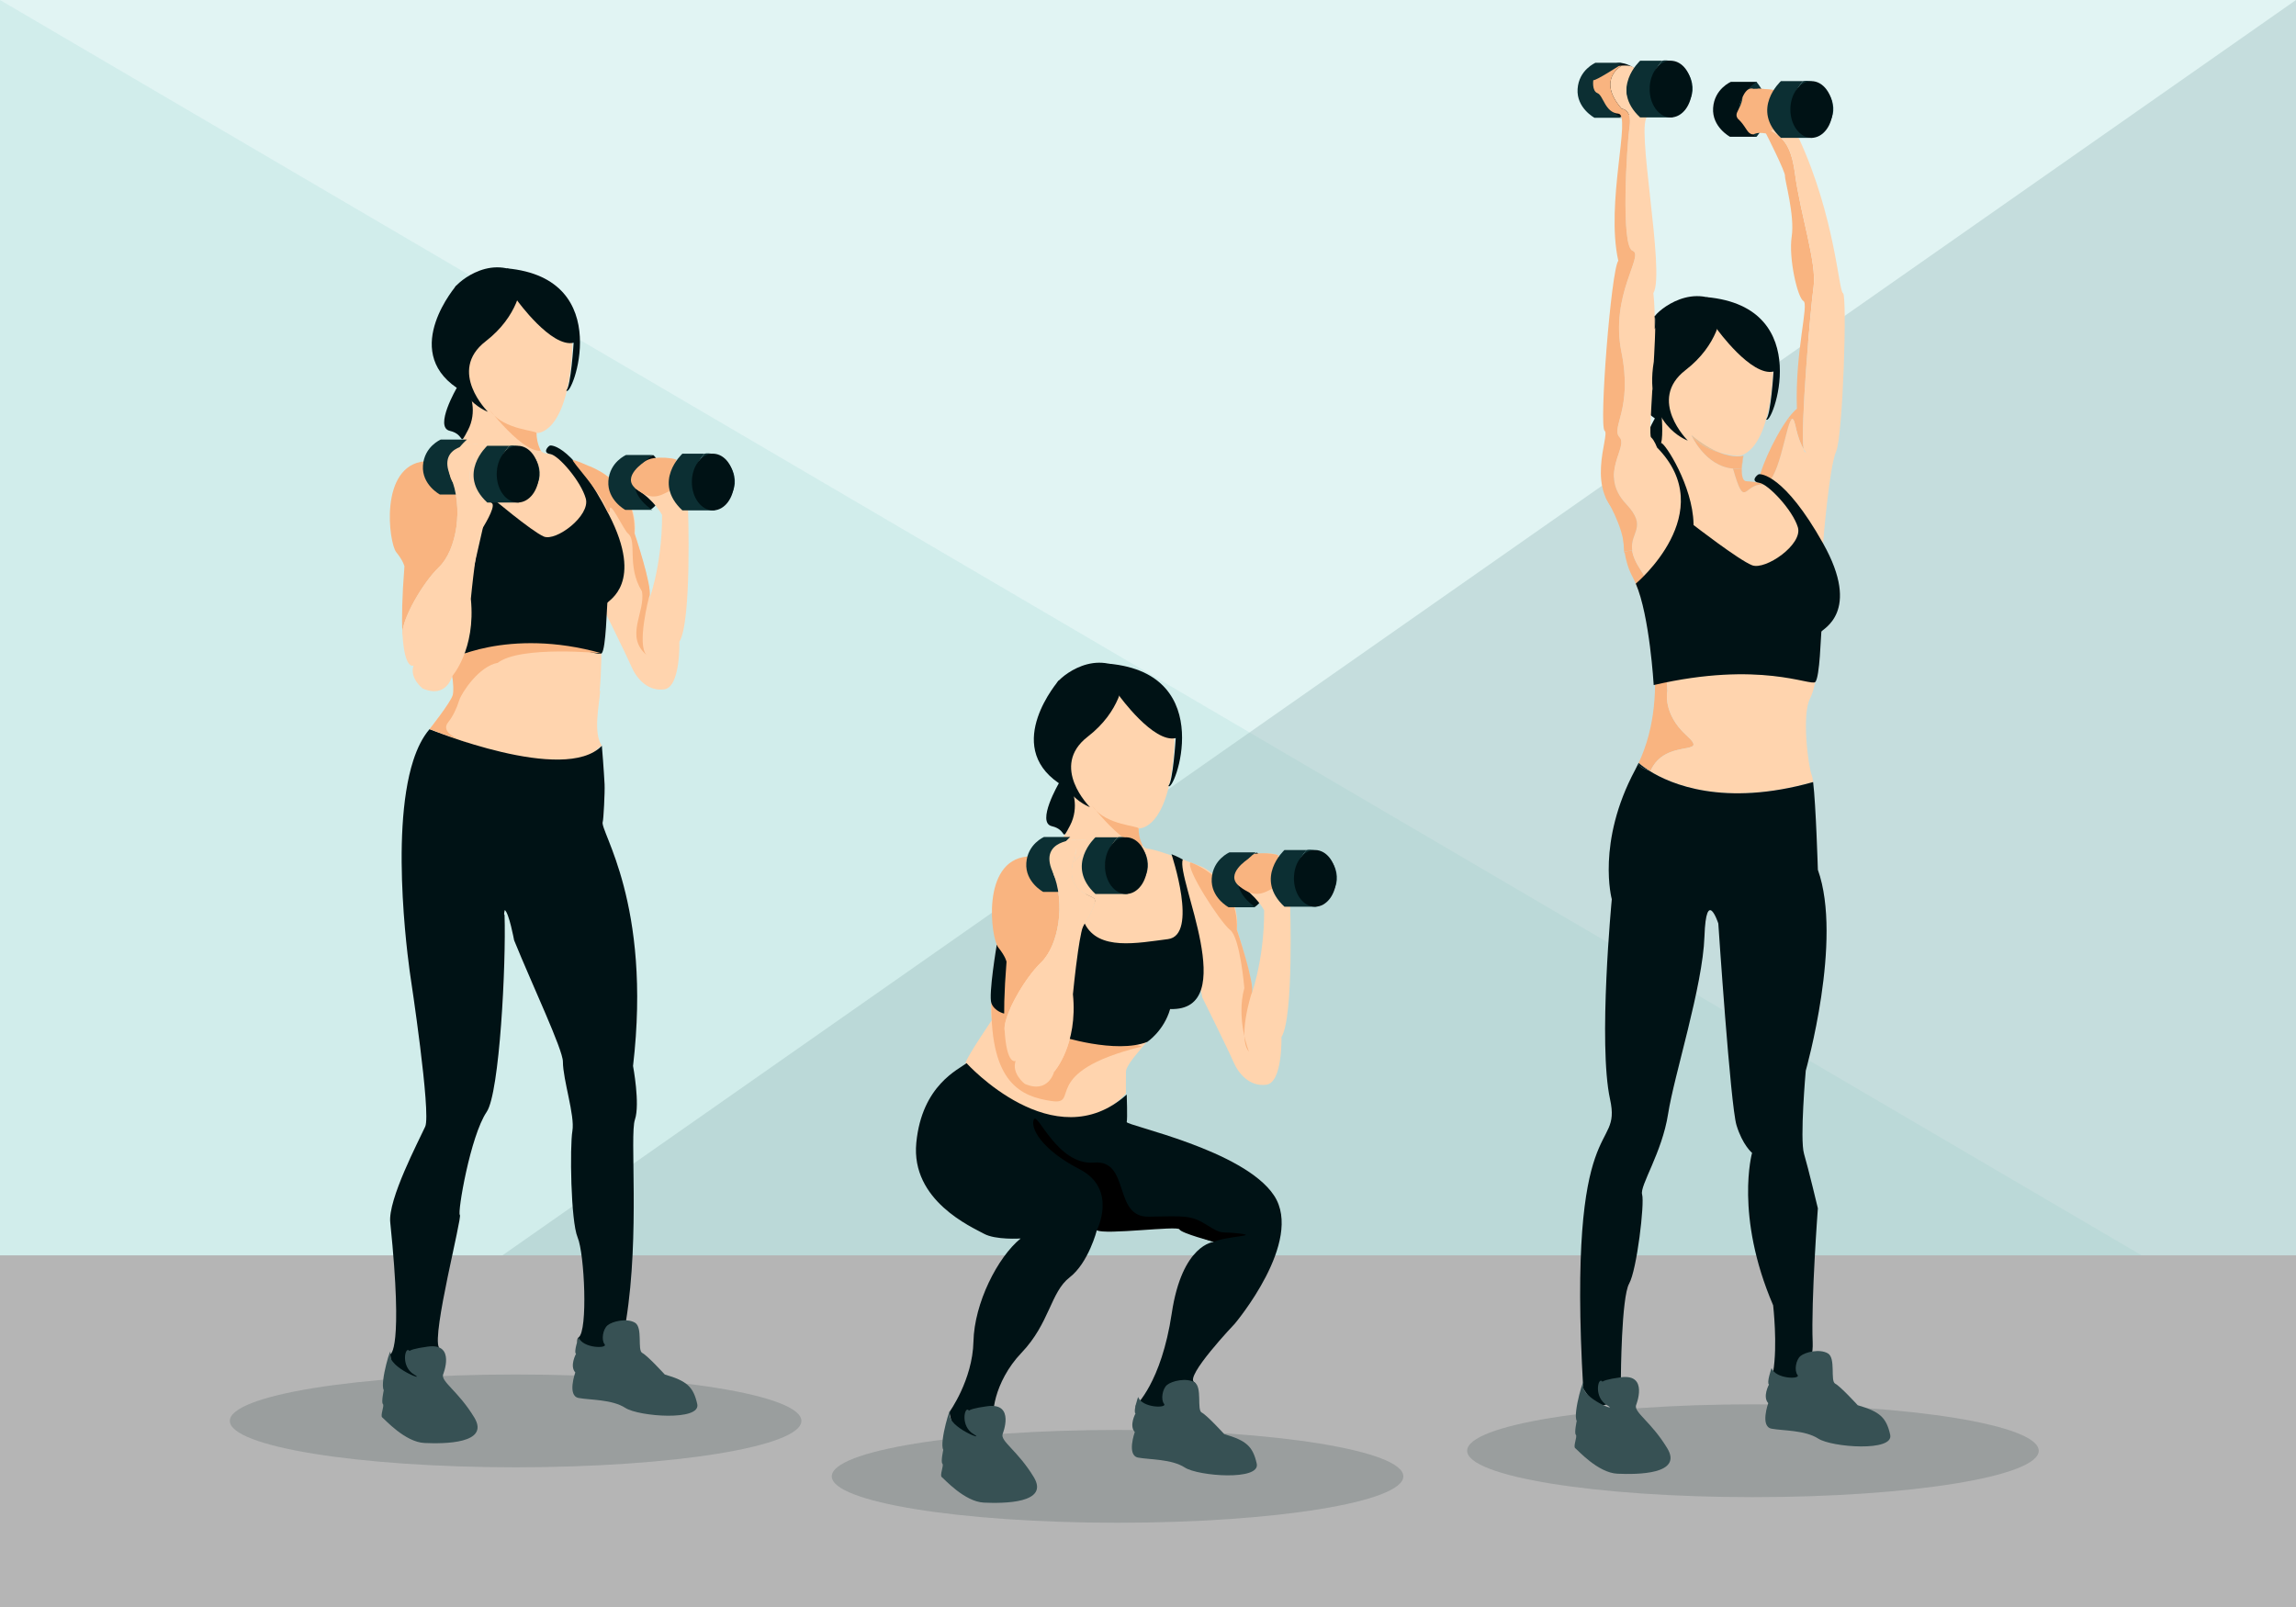 <?xml version="1.0" encoding="utf-8"?>
<!-- Generator: Adobe Illustrator 16.0.0, SVG Export Plug-In . SVG Version: 6.00 Build 0)  -->
<!DOCTYPE svg PUBLIC "-//W3C//DTD SVG 1.1//EN" "http://www.w3.org/Graphics/SVG/1.1/DTD/svg11.dtd">
<svg version="1.1" id="Objects" xmlns="http://www.w3.org/2000/svg" xmlns:xlink="http://www.w3.org/1999/xlink" x="0px" y="0px"
	 width="1400px" height="980px" viewBox="0 0 1400 980" enable-background="new 0 0 1400 980" xml:space="preserve">
<g>
	<rect fill="#E1F4F3" width="1400" height="980"/>
	<polygon opacity="0.2" fill="#92D3D0" points="0,0 1400,820.719 0,827.365 	"/>
	<polygon opacity="0.4" fill="#9BBCBB" points="1400,0 0,980 1400,980 	"/>
	<rect y="765.555" fill="#B5B5B5" width="1400" height="214.445"/>
</g>
<g>
	<path fill="#001215" d="M985.444,38.527h-12.847c0,0-17.883,16.25,0,32.748h18.389c0,0,12.847-6.172,12.091-17.585
		C1002.321,42.278,991.237,37.276,985.444,38.527z"/>
	<path fill="#001215" d="M1009.072,192.419c0,0-34.356,39.3,0,62.741c0,0-13.985,24.014-4.243,26.217
		c9.74,2.218,5.307,10.469,11.055-0.444c5.752-10.929,1.854-22.967-1.282-25.059L1009.072,192.419z"/>
	<ellipse fill="#9A9E9E" cx="1068.865" cy="884.711" rx="174.262" ry="28.301"/>
	<path fill="#001215" d="M1071.387,49.925h-15.982c0,0-10.031,4.225-10.823,15.882c-0.793,11.658,10.295,17.609,10.295,17.609
		h16.511C1071.387,83.416,1046.938,68.968,1071.387,49.925z"/>
	<path fill="#0C2F33" d="M1071.02,83.416c0,0,14.756-15.438,0-33.491C1071.02,49.925,1046.571,67.442,1071.02,83.416z"/>
	<path fill="#0C2F33" d="M988.757,71.829h-16.512c0,0-11.087-5.949-10.294-17.608c0.791-11.657,10.822-15.881,10.822-15.881h15.983
		C988.757,38.34,964.685,58.858,988.757,71.829"/>
	<path fill="#FFCC99" d="M1010.336,272.845c0,0,4.943,14.976,4.414,28.967c-0.528,13.991,4.488,11.089,8.448,11.352
		C1027.158,313.428,1022.29,274.502,1010.336,272.845z"/>
	<g>
		<g id="XMLID_1_">
			<g>
				<path fill="#F9B480" d="M1090.138,255.421c1.933-2.629,3.817-4.784,5.528-6.146c-1.188-35.64,7.523-63.756,3.96-65.736
					c-3.564-1.98-9.108-26.136-7.128-39.204c1.979-13.068-4.356-34.721-4.087-37.097c0.253-2.376-11.088-24.917-11.627-25.867
					c-7.477-1.204-6.668,1.441-9.234,0.269s-3.295-5.084-7.889-9.25c-2.692-3.675,2.123-5.607,2.899-13.163
					c2.93-6.875,6.573-5.053,6.573-5.053c1.948-0.127,3.929-0.08,5.813,0.047c0,0-9.251,11.041-1.584,20.021
					c7.65,8.981,17.678,5.544,21.114,31.411c3.438,25.882,13.464,54.648,11.357,69.442c-1.964,13.638-8.189,86.819-6.02,98.857
					c-1.425-2.281-3.357-6.589-5.068-14.398c-0.855-3.865-1.679-4.705-2.55-3.612L1090.138,255.421z"/>
				<path fill="#F9B480" d="M990.552,336.411l4.673-0.839c0.411,3.121,1.806,6.875,5.005,11.722
					c14.652,22.176,16.442,74.036,16.442,74.036s-3.168,13.654,11.674,27.134c14.842,13.464-12.878,0.998-21.97,21.78
					c0,0-0.317-0.095-0.808-0.269c-4.293-2.708-6.399-4.72-6.399-4.72c20.592-43.719,4.371-98.446-3.691-113.415
					C992.816,346.913,991.344,341.496,990.552,336.411z"/>
				<path fill="#FFD4AE" d="M1007.563,236.778c-0.935,16.204-1.79,29.019-0.808,29.921c2.186,1.98,3.58,6.146,3.58,6.146
					l2.565-2.708c1.315-4.752,0.27-17.424,0.27-17.424C1010.716,246.915,1008.879,241.625,1007.563,236.778z M1119.553,275.396
					c-4.214,9.504-7.92,55.963-7.92,55.963c12.149,27.466,0,50.688-1.046,53.856c-1.062,3.168-1.584,30.634-6.874,40.677
					c-5.275,10.042-1.046,42.213,1.061,46.965c0.27,0.618,0.539,2.043,0.792,4.071c-54.632,15.396-87.151,1.156-99.997-6.954
					c0.49,0.174,0.808,0.269,0.808,0.269c9.092-20.782,36.812-8.316,21.97-21.78c-14.842-13.48-11.674-27.134-11.674-27.134
					s-1.79-51.86-16.442-74.036c-3.199-4.847-4.594-8.601-5.005-11.722c-1.489-11.151,9.71-13.987-3.707-28.227
					c-17.154-18.216,1.584-34.579-3.96-40.661c-5.544-6.067,8.189-16.885,1.125-52.003c-7.064-35.101,14.192-59.13,6.795-61.76
					c-7.397-2.645-3.437-65.213-1.853-75.778c1.584-10.549-4.784-10.819-4.784-10.819c-15.634-17.947,0-26.278,0-26.278
					c11.057-0.745,7.619,4.499,7.619,4.499c-12.862,16.426,4.958,21.59,6.637,22.762c1.695,1.204,1.727,3.77,1.727,3.77
					c-8.078,2.107,10.851,95.436,3.326,107.712c0.713,6.035,0.919,13.67,0.855,21.938c8.823-15.634,28.449-16.125,28.449-16.125
					s46.997-5.291,43.56,44.875c-3.438,50.165-21.685,48.581-21.685,48.581s-5.195-0.412-11.326-2.233
					c-4.609-1.869-10.2-5.069-16.616-10.438c0,0,8.158,18.833,25.36,20.37l-0.016,0.111c7.381,25.534,6.336,9.076,18.216,9.599
					c9.504,0.412,13.765-35.102,17.25-39.521c0.871-1.093,1.694-0.253,2.55,3.612c1.711,7.809,3.644,12.118,5.068,14.398
					c0.19,1.014,0.428,1.6,0.729,1.679c0.332,0.095,0.586,0.19,0.792,0.269c0.681,0.649,0.823,0.38,0,0
					c-0.364-0.333-0.903-0.95-1.521-1.948c-2.17-12.039,4.056-85.219,6.02-98.857c2.106-14.794-7.92-43.56-11.357-69.442
					c-3.437-25.867-13.464-22.43-21.114-31.411c-7.667-8.981,1.584-20.021,1.584-20.021c6.035,0.428,11.088,1.806,11.088,1.806
					c-14.003,25.075,10.818,28.243,10.818,28.243c22.177,48.043,24.283,93.456,26.929,94.501
					C1126.427,179.833,1123.782,265.892,1119.553,275.396z"/>
				<path fill="#001215" d="M1058.838,686.174c-3.69-12.133-11.088-123.013-11.088-123.013s-7.397-22.715-8.443,7.92
					c-1.061,30.618-18.484,84.475-22.176,108.234c-3.706,23.76-17.424,43.829-15.84,49.12c1.584,5.274-3.168,45.936-7.92,54.379
					c-4.752,8.442-5.021,57.103-5.021,57.103c-8.11,33.851-22.968,6.796-22.968,6.796c-10.026-173.194,23.76-142.561,16.362-176.362
					c-7.381-33.787,1.062-121.969,1.062-121.969s-9.504-34.578,14.256-78.931c0.745-1.378,1.441-2.788,2.107-4.197
					c-0.903,1.996,4.34,4.023,6.399,4.72c12.846,8.11,45.365,22.35,99.997,6.954c1.695,13.512,2.899,53.492,2.899,53.492
					c15.317,42.768-7.382,122.49-7.382,122.49s-3.706,41.723-1.062,50.704c2.646,8.965,8.443,33.264,8.443,33.264
					s-4.214,55.963-3.168,81.83c1.061,25.882-26.929,34.325-24.108,17.962c2.819-16.378,0-40.661,0-40.661
					c-23.57-54.917-12.847-92.934-12.847-92.934S1062.528,698.323,1058.838,686.174z"/>
				<path fill="#EABC8F" d="M1063.099,277.882l-1.062,7.809C1062.101,282.286,1062.671,278.865,1063.099,277.882z"/>
				<path fill="#F9B480" d="M974.094,56.819c-3.563-1.394-2.566-7.92-2.566-7.92c1.584,0.396,15.635-8.712,15.635-8.712
					c0.586-0.063,1.156-0.111,1.679-0.143c0,0-15.634,8.332,0,26.278c0,0,6.368,0.27,4.784,10.819
					c-1.584,10.565-5.545,73.133,1.853,75.778c7.397,2.63-13.859,26.659-6.795,61.76c7.064,35.118-6.669,45.936-1.125,52.003
					c5.544,6.083-13.194,22.445,3.96,40.661c13.417,14.24,2.218,17.076,3.707,28.227l-4.673,0.839
					c-1.695-10.85-0.222-20.212-0.222-20.212c-25.345-15.84-8.316-51.084-11.88-53.46c-3.564-2.376,3.96-98.208,8.315-103.72
					c-7.92-35.276,8.11-89.132,0-89.718C978.655,68.699,977.658,58.213,974.094,56.819z"/>
				<path fill="#EABC8F" d="M1031.387,265.385c6.416,5.37,12.007,8.569,16.616,10.438
					C1042.031,274.018,1035.173,270.865,1031.387,265.385z"/>
				<path fill="#F9B480" d="M1062.037,285.691c-0.079,3.849,0.476,7.635,2.646,7.746c4.056,0.19,8.016,0.982,8.016,0.982
					c-1.299-4.229,8.537-26.833,17.439-38.998l2.06,0.522c-3.485,4.419-7.746,39.933-17.25,39.521
					c-11.88-0.523-10.835,15.935-18.216-9.599l0.016-0.111C1058.426,285.913,1060.185,285.897,1062.037,285.691z"/>
				<path fill="#F9B480" d="M1056.747,285.755c-17.202-1.537-25.36-20.37-25.36-20.37c3.786,5.48,10.645,8.633,16.616,10.438
					c9.646,3.913,15.096,2.059,15.096,2.059c-0.428,0.982-0.998,4.404-1.062,7.809
					C1060.185,285.897,1058.426,285.913,1056.747,285.755z"/>
				<path fill="#001215" d="M999.169,465.254c0,0,2.106,2.012,6.399,4.72C1003.509,469.277,998.266,467.25,999.169,465.254z"/>
			</g>
		</g>
		<path fill="none" d="M963.505,766.847c0,0,14.276,10.485,33.618,3.264"/>
		<path fill="none" d="M1070.598,764.406c0,0,29.331-1.176,36.506-7.089"/>
	</g>
	<path fill="#001215" d="M997.436,355.917c0,0,52.046-43.4,12.9-83.072c0,0,0.19-2.736,2.565-2.708
		c2.377,0.027,19.271,26.263,19.734,49.23c0.463,22.969,0,0.792,0,0.792s27.588,21.384,35.706,24.552
		c8.117,3.168,31.087-12.672,27.918-23.165c-3.168-10.494-18.055-26.335-23.562-27.128c-5.507-0.79-1.57-4.63-0.397-5.146
		c1.175-0.519,15.699,0.022,39.333,42.087c23.632,42.063-0.753,52.311-1.048,53.855c-0.293,1.546-0.905,28.072-3.754,30.712
		c-2.852,2.64-33.54-13.2-98.483,1.848C1008.349,417.773,1005.925,375.636,997.436,355.917z"/>
	<path fill="#001215" d="M1050.084,185.181c0,0,0.41,7.437-3.775,17.228c-3.066,7.171-8.597,15.605-18.558,23.306
		c-23.561,18.215,1.387,42.965,1.387,42.965s-27.193-9.498-20.725-48.11c0,0,1.591-26.543,0.563-27.331
		C1007.951,192.449,1028.856,171.576,1050.084,185.181z"/>
	<path fill="#001215" d="M1046.976,200.766c0,0,20.871,28.973,34.451,25.807c0,0-1.695,27.013-4.486,29.082
		c3.017,5.767,31.129-68.36-36.386-74.462"/>
	<path fill="#375154" d="M997.59,856.951c0,0,7.92-19.336-9.24-17.035c-17.159,2.303-9.24,4.414-11.615,2.303
		c-2.376-2.111-5.015,9.929,3.168,14.732c8.184,4.806-15.841-4.173-14.521-12.356c1.321-8.184-6.598,17.426-3.96,21.913
		c0,0-1.613,7.392-0.542,8.448c1.072,1.056-1.805,7.129-0.366,8.184s13.846,15.048,25.726,15.576
		c11.881,0.527,40.126,0.528,30.359-15.576C1006.83,867.036,996.271,861.387,997.59,856.951z"/>
	<path fill="#375154" d="M1080.222,834.3c0,0-3.167,8.978-1.584,10.031c0,0-4.056,7.393-0.444,11.352c0,0-5.1,14.257,2.028,15.577
		c7.128,1.319,20.329,0.792,28.513,6.071c8.183,5.279,46.199,8.185,43.822-2.375c-2.376-10.562-6.335-14.098-19.8-18.005
		c0,0-10.559-11.563-13.728-13.148c-3.168-1.584,0.535-15.574-4.484-18.479c-5.019-2.905-13.731-0.793-16.637,1.583
		c-2.902,2.378-3.958,8.976-1.847,11.616C1098.173,841.165,1082.863,841.161,1080.222,834.3z"/>
	<path fill="#F9B480" d="M979.074,303.452c0,0,11.053,17.916,11.2,30.965c0.148,13.05,1.732-21.169,1.732-21.169L979.074,303.452z"
		/>
	<path fill="#F9B480" d="M1084.018,77.127c0,0-6.581,4.343-7.232,4.244c-0.652-0.098-18.717-19.464-4.555-27.268
		c0,0,12.786,0.31,13.886,2.234C1087.217,58.264,1081.368,76.878,1084.018,77.127z"/>
	<g id="XMLID_4_">
		<g>
			<path fill="#0C2F33" d="M1032.03,53.049c0.792,12.056-12.672,18.568-12.672,18.568c-25.509-13.09-5.809-34.584-5.809-34.584
				C1019.622,35.713,1031.238,40.993,1032.03,53.049z"/>
			<path fill="#0C2F33" d="M1019.358,71.617h-19.272c-18.744-17.424,0-34.584,0-34.584h13.464
				C1013.55,37.033,993.85,58.527,1019.358,71.617z"/>
		</g>
	</g>
	<ellipse fill="#001215" cx="1018.756" cy="54.321" rx="12.886" ry="17.292"/>
	<g id="XMLID_5_">
		<g>
			<path fill="#0C2F33" d="M1117.85,65.498c0.792,12.056-12.672,18.568-12.672,18.568c-25.509-13.09-5.809-34.584-5.809-34.584
				C1105.441,48.162,1117.058,53.442,1117.85,65.498z"/>
			<path fill="#0C2F33" d="M1105.178,84.066h-19.272c-18.744-17.424,0-34.584,0-34.584h13.464
				C1099.369,49.482,1079.669,70.976,1105.178,84.066z"/>
		</g>
	</g>
	<ellipse fill="#001215" cx="1104.576" cy="66.77" rx="12.886" ry="17.292"/>
</g>
<g>
	<path fill="#001215" d="M397.713,310.081c0,0,9.048-6.562,6.525-18.755c-2.522-12.192-6.054-13.879-6.054-13.879
		s-38.038,16.563-1.915,33.264L397.713,310.081z"/>
	<ellipse fill="#9A9E9E" cx="314.403" cy="866.506" rx="174.261" ry="28.301"/>
	<g id="XMLID_2_">
		<g>
			<path fill="#FFD4AE" d="M288.082,284.394c0.428-0.586,8.205-11.247,19.515-8.411c0,0-1.853-4.752-17.962-5.021
				c0,0-8.427-0.095-13.369,4.023l-0.158-0.174c12.482-9.947,12.989-28.369,4.863-36.052
				c-26.437-56.485,24.298-68.112,24.298-68.112s46.981-5.275,43.56,44.891c-3.437,50.149-21.701,48.565-21.701,48.565
				s-0.522,11.88,5.813,12.418c6.336,0.522,29.557,9.757,32.472,10.819c2.899,1.061,24.014,13.464,21.638,38.539
				c0,0,10.565,32.203,8.981,38.285c-1.584,6.067,7.92-18.485,7.651-50.165c0,0-4.482-8.712-15.048-15.317
				c-10.549-6.589,3.707-16.632,4.499-17.155c0.792-0.522,14.509-4.229,20.053-0.522c0,0-0.253,32.472,6.336,28.765
				c0,0,2.376,69.427-5.274,81.576c0,0,0.792,27.72-9.235,29.05c-10.042,1.315-16.901-6.605-20.069-14.002
				c-3.168-7.381-19.008-39.331-19.008-39.331s1.853,31.934-0.27,53.856c0,0,0.095,0.269,0.238,0.776
				c-0.412,7.746-4.451,25.027,1.077,33.138c-13.274,5.639,7.128,36.844-105.067-10.154c0,0,11.626-14.794,13.733-19.546
				s0-12.672,0-12.672s14.589-16.363,11.452-47.251c0,0,3.992-41.58,7.16-43.164c0,0,7.793-12.276,5.94-14.921
				c-1.854-2.629-17.488-3.691-13.1-22.699C291.376,265.908,288.24,283.459,288.082,284.394z"/>
			<path fill="#FFD4AE" d="M289.634,270.961c16.109,0.27,17.962,5.021,17.962,5.021c-11.31-2.835-19.087,7.825-19.515,8.411
				c0.158-0.935,3.294-18.485-0.982,0.032c-4.388,19.008,11.247,20.069,13.1,22.699c1.853,2.645-5.94,14.921-5.94,14.921
				c-3.168,1.584-7.16,43.164-7.16,43.164c3.137,30.888-11.452,47.251-11.452,47.251s-3.438,13.733-17.947,7.397
				c0,0-8.189-6.336-5.544-13.986c0,0-5.449,3.057-6.732-18.897c-0.016-0.095-0.016-0.19-0.016-0.301
				c-0.016-0.174-0.016-0.364-0.031-0.539c0-0.016,0-0.047,0-0.063c0.047-8.965,12.212-30.508,22.35-40.265
				c10.486-10.09,15.317-36.036,6.859-55.567c-3.39-7.841-1.632-12.498,1.679-15.254
				C281.208,270.866,289.634,270.961,289.634,270.961z"/>
			<path fill="#F9B480" d="M276.107,274.81l0.158,0.174c-3.311,2.756-5.069,7.413-1.679,15.254
				c8.458,19.531,3.627,45.477-6.859,55.567c-10.138,9.757-22.303,31.3-22.35,40.265c-0.459-8.981-0.253-21.954,1.235-40.661
				c0,0-0.539-3.168-5.021-8.712c-4.482-5.544-10.676-52.795,17.503-55.44C266.238,280.592,271.862,278.184,276.107,274.81z"/>
		</g>
	</g>
	<path fill="none" d="M358.784,284.813c-3.391,3.159,18.041,36.439,24.18,41.192c6.137,4.751,8.655,35.44,8.655,35.44
		c-5.203,19.009,2.829,38.81,2.829,38.81c-7.129-8.317,1.468-35.207,1.468-35.207l0.319-0.71"/>
	<path fill="#001215" d="M298.825,302.642c0,0,25.307,21.383,32.754,24.552c7.445,3.167,28.516-12.672,25.608-23.166
		c-2.905-10.493-16.563-26.334-21.612-27.127c-5.052-0.791-1.441-4.63-0.364-5.147s14.399,0.023,36.078,42.087
		s-0.688,52.311-0.959,53.856c-0.269,1.546-0.832,28.071-3.444,30.712c-2.613,2.638-30.767-13.201-90.34,1.848L298.825,302.642z"/>
	<path fill="#001215" d="M278.533,173.788c0,0-34.356,39.299,0,62.741c0,0-13.986,24.015-4.245,26.216
		c9.741,2.218,5.307,10.47,11.056-0.443c5.752-10.93,1.854-22.969-1.282-25.059L278.533,173.788z"/>
	<path fill="#001215" d="M318.443,167.626c0,0,0.41,7.435-3.775,17.228c-3.065,7.17-8.596,15.604-18.556,23.304
		c-23.563,18.217,1.386,42.967,1.386,42.967s-27.194-9.498-20.725-48.111c0,0,1.589-26.543,0.564-27.33
		C276.312,174.893,297.216,154.021,318.443,167.626z"/>
	<path fill="#001215" d="M315.334,183.211c0,0,20.873,28.973,34.453,25.806c0,0-1.695,27.014-4.485,29.082
		c3.016,5.766,31.126-68.359-36.389-74.461L315.334,183.211z"/>
	<path fill="#001215" d="M252.015,463.695c2.469-7.619,5.708-14.15,9.905-19.021c0,0,82.235,33.791,105.063,10.137
		c0.071,0.104,1.291,16.012,1.663,23.468c0.235,4.752-0.645,21.682-1.127,22.89c-2.112,5.281,30.098,49.634,18.479,148.898
		c0,0,4.39,23.234,1.14,32.739c-3.25,9.502,3.083,69.451-5.363,122.375c-8.447,52.924-34.688,14.312-28.96,10.386
		c5.728-3.926,3.616-50.916-0.607-60.951c-4.225-10.031-4.793-55.441-3.188-64.944c1.604-9.504-5.788-31.151-5.788-42.241
		c0-7.364-18.63-46.632-29.752-74.033c0,0-3.063-16.578-5.684-18.429c0,0-0.801,2.816-0.144,2.967
		c0.971,29.958-2.997,108.493-10.885,120.118c-10.033,14.786-17.954,61.777-16.369,62.833c1.584,1.058-17.14,72.885-12.769,80.795
		c4.371,7.911-27.201,43.748-29.655,4.182c0,0,8.104-1.557,0-80.222c-1.664-13.999,17.609-50.419,21.304-58.609
		c3.696-8.189-8.976-91.351-8.976-91.351S237.087,509.771,252.015,463.695L252.015,463.695z"/>
	<path fill="#375154" d="M270.183,838.219c0,0,7.92-19.336-9.24-17.035c-17.159,2.304-9.238,4.414-11.615,2.304
		c-2.376-2.112-5.016,9.927,3.168,14.731c8.183,4.805-15.84-4.173-14.52-12.356c1.319-8.183-6.601,17.426-3.96,21.913
		c0,0-1.614,7.392-0.544,8.447c1.072,1.058-1.805,7.13-0.367,8.186c1.439,1.054,13.847,15.047,25.727,15.574
		c11.88,0.528,40.125,0.529,30.359-15.574C279.424,848.303,268.865,842.655,270.183,838.219z"/>
	<path fill="#375154" d="M352.815,815.566c0,0-3.169,8.979-1.584,10.032c0,0-4.056,7.392-0.444,11.353c0,0-5.1,14.257,2.028,15.576
		c7.127,1.319,20.329,0.792,28.511,6.071c8.184,5.279,46.199,8.185,43.823-2.376c-2.375-10.561-6.336-14.096-19.8-18.004
		c0,0-10.559-11.564-13.727-13.148c-3.168-1.583,0.536-15.574-4.484-18.479c-5.02-2.903-13.733-0.792-16.636,1.584
		c-2.905,2.377-3.959,8.977-1.848,11.616S355.455,822.43,352.815,815.566z"/>
	<path fill="#F9B480" d="M327.128,264.102c0-1.671-19.537-1.927-27.721-12.978c-8.183-11.051,17.646,25.36,30.341,23.721
		C329.748,274.845,327.128,270.049,327.128,264.102z"/>
	<path fill="#F9B480" d="M366.886,398.408c0,0-49.46-4.885-63.357,5.794c-11.507,2.048-22.099,18.344-23.521,22.847
		c-1.656,5.244-3.886,9.867-6.736,13.4c-5.297,6.564,7.467,11.095,11.87,12.44c4.403,1.347-23.221-8.216-23.221-8.216
		s12.871-16.212,14.158-20.777c1.285-4.567-1.223-20.008-2.808-20.534C271.688,402.834,309.755,382.238,366.886,398.408z"/>
	<path fill="#F9B480" d="M371.842,311.364c-0.586-7.825,8.678,12.078,10.926,13.818c6.139,4.751-0.979,19.675,8.656,35.441
		c2.325,12.588-10.715,27.317,2.829,38.809c-6.12-6.021,1.467-35.206,1.467-35.206l0.32-0.709c1.78-5.933-9.186-38.463-9.186-38.463
		c1.341-31.316-28.268-41.065-28.268-41.065s-7.312-3.331-9.189-3.428c-1.877-0.097,18.334,20.866,20.901,31.374
		C370.299,311.936,372.006,313.553,371.842,311.364z"/>
	<path fill="#0C2F33" d="M284.705,301.559h-16.512c0,0-11.087-5.95-10.294-17.608c0.792-11.658,10.822-15.882,10.822-15.882h15.983
		C284.705,268.068,260.633,288.587,284.705,301.559L284.705,301.559z"/>
	<path fill="#FFD4AE" d="M275.648,412.46c0,0,14.588-16.364,11.452-47.251c0,0,3.99-41.58,7.159-43.164
		c0,0,7.794-12.275,5.939-14.921c-1.853-2.63-17.487-3.69-13.099-22.699c4.388-19.009,0.966,0,0.966,0s7.903-11.356,19.53-8.443
		c0,0-1.854-4.751-17.962-5.021c0,0-23.491-0.269-15.049,19.278c8.459,19.531,3.627,45.476-6.858,55.567
		c-10.486,10.09-23.142,32.821-22.303,41.168L275.648,412.46z"/>
	<g id="XMLID_7_">
		<g>
			<path fill="#0C2F33" d="M310.554,271.867c6.072-1.32,17.688,3.96,18.48,16.016c0.792,12.056-12.672,18.568-12.672,18.568
				C290.853,293.361,310.554,271.867,310.554,271.867z"/>
			<path fill="#0C2F33" d="M316.362,306.451H297.09c-18.744-17.424,0-34.584,0-34.584h13.464
				C310.554,271.867,290.853,293.361,316.362,306.451z"/>
		</g>
	</g>
	<path fill="#0C2F33" d="M397.769,277.447h-15.981c0,0-10.032,4.225-10.824,15.882c-0.793,11.658,10.295,17.609,10.295,17.609
		h16.511C397.769,310.938,373.321,296.49,397.769,277.447z"/>
	<path fill="#F9B480" d="M393.133,281.526c0,0-14.623,9.255-5.34,16.582c9.283,7.328,14.104,4.803,21.453,0.705
		c7.351-4.097,1.313-17.695,3.163-18.252C414.259,280.004,398.407,277.031,393.133,281.526z"/>
	<ellipse fill="#001215" cx="315.756" cy="289.159" rx="12.886" ry="17.292"/>
	<g id="XMLID_6_">
		<g>
			<path fill="#0C2F33" d="M448.037,292.689c0.792,12.056-12.672,18.568-12.672,18.568c-25.509-13.09-5.808-34.584-5.808-34.584
				C435.629,275.354,447.245,280.633,448.037,292.689z"/>
			<path fill="#0C2F33" d="M435.365,311.257h-19.272c-18.744-17.424,0-34.584,0-34.584h13.464
				C429.557,276.673,409.856,298.167,435.365,311.257z"/>
		</g>
	</g>
	<ellipse fill="#001215" cx="434.756" cy="293.966" rx="12.886" ry="17.292"/>
</g>
<g>
	<path fill="#001215" d="M765.9,552.536c0,0,9.047-6.562,6.525-18.755c-2.523-12.192-6.055-13.879-6.055-13.879
		s-38.037,16.562-1.914,33.263"/>
	<ellipse fill="#9A9E9E" cx="681.433" cy="900.327" rx="174.262" ry="28.3"/>
	<path fill="#FFD4AE" d="M686.568,666.823c0,0-0.132-7.097,0-13.256c0.133-6.162,16.764-20.418,26.665-37.446
		c9.898-17.027,7.811-10.989,7.811-10.989s-80.112-37.763-113.261-29.029c0,0-4.847,40.019-2.961,45.958
		c0,0-13.755,20.132-15.933,25.609C586.709,653.146,646.705,709.474,686.568,666.823z"/>
	<path fill="#F9B480" d="M696.265,638.173c-63.757,15.84-36.758,36.036-55.206,33.264c-18.451-2.771-37.134-10.79-36.544-59.644"/>
	<path fill="#001215" d="M612.281,618.114c0,0-5.869-1.291-7.766-6.321c-1.898-5.03,3.267-35.69,3.267-35.69
		s16.219,4.415,18.596,6.714C628.752,585.114,613.542,618.511,612.281,618.114z"/>
	<path fill="#001215" d="M690.804,524.203l-12.037-6.033c0,0-24.446,6.942-15.496,30.916l17.229,8.637
		c0,0,14.958,0.206,19.652-10.925C704.844,535.667,696.824,525.74,690.804,524.203z"/>
	<g id="XMLID_3_">
		<g>
			<path fill="#F9B480" d="M608.713,577.803c-4.483-5.544-10.676-52.794,17.503-55.439c7.144-0.665,12.767-3.073,17.012-6.447
				l0.159,0.175c-3.311,2.756-5.069,7.413-1.679,15.254c8.458,19.53,3.627,45.477-6.858,55.566
				c-10.138,9.758-22.303,31.3-22.351,40.266c-0.459-8.981-0.253-21.954,1.236-40.661
				C613.734,586.516,613.196,583.348,608.713,577.803z"/>
			<path fill="#FFD4AE" d="M619.278,646.977c0,0-5.449,3.057-6.732-18.897c-0.016-0.095-0.016-0.189-0.016-0.301
				c-0.016-0.174-0.016-0.364-0.032-0.538c0-0.017,0-0.048,0-0.063c0.048-8.966,12.213-30.508,22.351-40.266
				c10.486-10.09,15.317-36.036,6.858-55.566c-3.39-7.841-1.631-12.498,1.679-15.254c4.942-4.118,13.369-4.023,13.369-4.023
				c16.109,0.27,17.963,5.021,17.963,5.021c-11.31-2.836-19.087,7.824-19.515,8.411c0.159-0.935,3.295-18.485-0.982,0.031
				c-4.388,19.008,11.247,20.069,13.1,22.698c1.854,2.646-5.94,14.922-5.94,14.922c-2.598,1.299-5.734,29.352-6.779,39.521
				c-0.253,2.266-0.38,3.644-0.38,3.644c3.136,30.888-11.452,47.251-11.452,47.251s-3.438,13.732-17.947,7.396
				C624.822,660.963,616.633,654.627,619.278,646.977z"/>
			<path fill="#FFD4AE" d="M648.091,479.864c-26.437-56.485,24.298-68.112,24.298-68.112s46.981-5.275,43.56,44.891
				c-3.437,50.15-21.7,48.565-21.7,48.565s-0.523,11.881,5.813,12.419c6.336,0.522,29.557,9.758,32.472,10.818
				c2.898,1.062,24.014,13.465,21.638,38.539c0,0,10.565,32.203,8.981,38.285c-1.584,6.067,7.92-18.485,7.65-50.165
				c0,0-4.482-8.712-15.048-15.317c-10.55-6.589,3.706-16.632,4.498-17.154c0.792-0.523,14.51-4.229,20.054-0.523
				c0,0-0.254,32.473,6.336,28.766c0,0,2.376,69.427-5.274,81.576c0,0,0.792,27.72-9.235,29.051
				c-10.042,1.314-16.901-6.605-20.069-14.003c-3.168-7.381-19.008-39.33-19.008-39.33s-2.867-22.335-12.007-3.042
				c0,0-44.653-8.269-66.448-2.455c1.045-10.169,4.182-38.222,6.779-39.521c0,0,7.793-12.276,5.94-14.922
				c-1.853-2.629-17.487-3.69-13.1-22.698c4.277-18.517,1.141-0.966,0.982-0.031c0.428-0.587,8.205-11.247,19.515-8.411
				c0,0-1.854-4.752-17.963-5.021c0,0-8.427-0.095-13.369,4.023l-0.159-0.175C655.71,505.969,656.217,487.547,648.091,479.864z"/>
		</g>
	</g>
	<path fill="#F9B480" d="M763.357,605.446l-0.318,0.709c0,0-8.598,26.89-1.469,35.206c0,0-8.031-19.8-2.83-38.808
		c0,0-2.516-30.69-8.656-35.442c-6.137-4.752-27.568-38.033-24.178-41.192c0,0,29.605,9.748,28.266,41.065
		C754.172,566.984,765.139,599.515,763.357,605.446z"/>
	<path fill="#001215" d="M645.656,414.894c0,0-34.358,39.299,0,62.743c0,0-13.986,24.015-4.246,26.213
		c9.742,2.219,5.306,10.473,11.058-0.442c5.749-10.93,1.852-22.967-1.283-25.06L645.656,414.894z"/>
	<path fill="#001215" d="M685.564,408.731c0,0,0.413,7.437-3.774,17.228c-3.064,7.172-8.597,15.604-18.556,23.306
		c-23.561,18.216,1.386,42.966,1.386,42.966s-27.194-9.499-20.724-48.11c0,0,1.589-26.544,0.562-27.332
		C643.434,416,664.339,395.126,685.564,408.731z"/>
	<path fill="#001215" d="M682.456,424.315c0,0,20.875,28.973,34.453,25.807c0,0-1.695,27.013-4.486,29.083
		c3.016,5.766,31.129-68.361-36.386-74.462L682.456,424.315z"/>
	<path fill="#F9B480" d="M694.249,505.209c0-1.672-19.537-1.928-27.72-12.979c-8.183-11.052,17.647,25.359,30.341,23.72
		C696.87,515.95,694.249,511.154,694.249,505.209z"/>
	<path fill="#001215" d="M641.059,519.771"/>
	<path fill="#001215" d="M653.003,578.645c-7.326,5.871-6.945,53.116-6.945,53.116s34.256,11.212,53.526,3.604
		c0,0,10.085-6.692,13.916-20.021c43.49,1.475,3.311-80.319,7.727-91.178c0,0-3.418-1.951-6.914-3.25c0,0,16.607,49.414-2.135,51.79
		c-18.744,2.376-42.456,7.291-50.797-9.554"/>
	<path fill="#001215" d="M589.345,648.338c0,0,53.327,58.899,97.678,19.153c0,0,0.528,14.64,0,16.751
		c-0.526,2.112,71.504,16.895,89.874,44.879c18.369,27.985-24.004,78.145-24.004,78.145s-30.986,32.564-24.6,35.687
		c6.385,3.12-23.539,39.94-35.901,14.402c0,0,15.752-14.054,22.088-56.425c6.336-42.373,25.74-43.602,25.74-43.602
		s-18.611-5.502-19.404-9.066c-0.791-3.564-40.127,3.829-52.007,1.98c0,0-5.016,19.805-16.632,28.779
		c-11.617,8.978-12.144,27.984-29.304,45.939c-17.161,17.952-19.009,40.21-15.84,41.357c3.167,1.147-21.498,30.252-28.172-5.156
		c0,0,14.181-19.569,14.708-43.064c0.526-23.494,14.782-51.478,28.775-62.83c0,0-15.312,1.029-22.439-2.931
		c-7.129-3.959-44.617-20.065-41.185-55.442C562.152,661.518,584.857,652.06,589.345,648.338z"/>
	<path fill="#375154" d="M611.335,874.579c0,0,7.92-19.336-9.238-17.034c-17.161,2.301-9.241,4.413-11.617,2.301
		c-2.375-2.11-5.015,9.93,3.169,14.733s-15.841-4.175-14.521-12.356c1.32-8.184-6.6,17.425-3.959,21.914
		c0,0-1.614,7.389-0.544,8.446c1.072,1.056-1.805,7.131-0.365,8.185c1.438,1.055,13.846,15.049,25.726,15.576
		s40.126,0.528,30.358-15.576C620.577,884.664,610.018,879.016,611.335,874.579z"/>
	<path fill="#375154" d="M693.969,851.926c0,0-3.169,8.979-1.586,10.033c0,0-4.054,7.392-0.442,11.352
		c0,0-5.101,14.257,2.028,15.577c7.128,1.32,20.328,0.792,28.511,6.071c8.184,5.28,46.197,8.185,43.824-2.376
		c-2.379-10.561-6.338-14.097-19.801-18.004c0,0-10.561-11.564-13.729-13.148c-3.168-1.585,0.535-15.574-4.482-18.479
		c-5.021-2.906-13.736-0.793-16.639,1.584c-2.902,2.375-3.957,8.975-1.848,11.614C711.92,858.792,696.609,858.79,693.969,851.926z"
		/>
	<path d="M668.809,750.242c0,0,12.913-25.143-10.555-37.243c-23.467-12.1-30.103-25.278-27.866-30.326
		c2.235-5.048,14.301,28.125,36.667,26.293c22.365-1.833,11.366,33.366,33.365,33c22-0.366,25.667-1.101,35.568,5.134
		c9.9,6.233,7.699,3.667,19.799,5.134c12.102,1.466-7.799,1.554-15.566,5.095c0,0-19.965-5.236-21.053-7.616
		C718.08,747.331,673.863,753.248,668.809,750.242z"/>
	<path fill="#F9B480" d="M760.068,522.766c0,0-14.623,9.255-5.34,16.583c9.283,7.327,14.104,4.802,21.453,0.705
		c7.35-4.098,1.313-17.696,3.162-18.254C781.193,521.244,765.342,518.271,760.068,522.766z"/>
	<path fill="#0C2F33" d="M652.608,543.899h-16.513c0,0-11.086-5.951-10.294-17.609c0.791-11.657,10.822-15.881,10.822-15.881h15.984
		C652.608,510.409,628.535,530.927,652.608,543.899"/>
	<path fill="#0C2F33" d="M765.67,519.787h-15.98c0,0-10.033,4.224-10.824,15.881c-0.793,11.66,10.295,17.611,10.295,17.611h16.51
		C765.67,553.279,741.221,538.831,765.67,519.787z"/>
	<path fill="#F9B480" d="M761.035,523.867c0,0-14.623,9.253-5.34,16.581c9.283,7.329,14.104,4.802,21.453,0.705
		s1.313-17.694,3.162-18.252S766.309,519.37,761.035,523.867z"/>
	<path fill="#FFD4AE" d="M612.545,628.079c-0.838-8.347,11.816-31.078,22.304-41.167c10.486-10.092,15.316-36.037,6.858-55.567
		c-8.443-19.547,15.048-19.277,15.048-19.277c16.108,0.27,17.963,5.021,17.963,5.021c-11.626-2.915-19.53,8.443-19.53,8.443
		s3.421-19.009-0.966,0c-4.39,19.007,11.246,20.067,13.098,22.697c1.854,2.646-5.939,14.923-5.939,14.923
		c-1.318,0.659-2.78,8.258-4.037,16.9c-1.761,12.105-3.121,26.262-3.121,26.262c3.135,30.889-11.453,47.253-11.453,47.253"/>
	<g id="XMLID_8_">
		<g>
			<path fill="#0C2F33" d="M699.9,526.623c0.792,12.056-12.672,18.567-12.672,18.567c-25.509-13.09-5.808-34.584-5.808-34.584
				C687.492,509.287,699.108,514.567,699.9,526.623z"/>
			<path fill="#0C2F33" d="M687.228,545.19h-19.272c-18.744-17.424,0-34.584,0-34.584h13.464
				C681.42,510.606,661.719,532.101,687.228,545.19z"/>
		</g>
	</g>
	<ellipse fill="#001215" cx="686.62" cy="527.899" rx="12.886" ry="17.292"/>
	<g id="XMLID_9_">
		<g>
			<path fill="#0C2F33" d="M815.147,534.384c0.792,12.056-12.673,18.567-12.673,18.567c-25.509-13.09-5.808-34.584-5.808-34.584
				C802.739,517.048,814.355,522.328,815.147,534.384z"/>
			<path fill="#0C2F33" d="M802.475,552.951h-19.271c-18.744-17.424,0-34.584,0-34.584h13.464
				C796.667,518.367,776.966,539.861,802.475,552.951z"/>
		</g>
	</g>
	<ellipse fill="#001215" cx="801.867" cy="535.66" rx="12.887" ry="17.292"/>
</g>
</svg>
